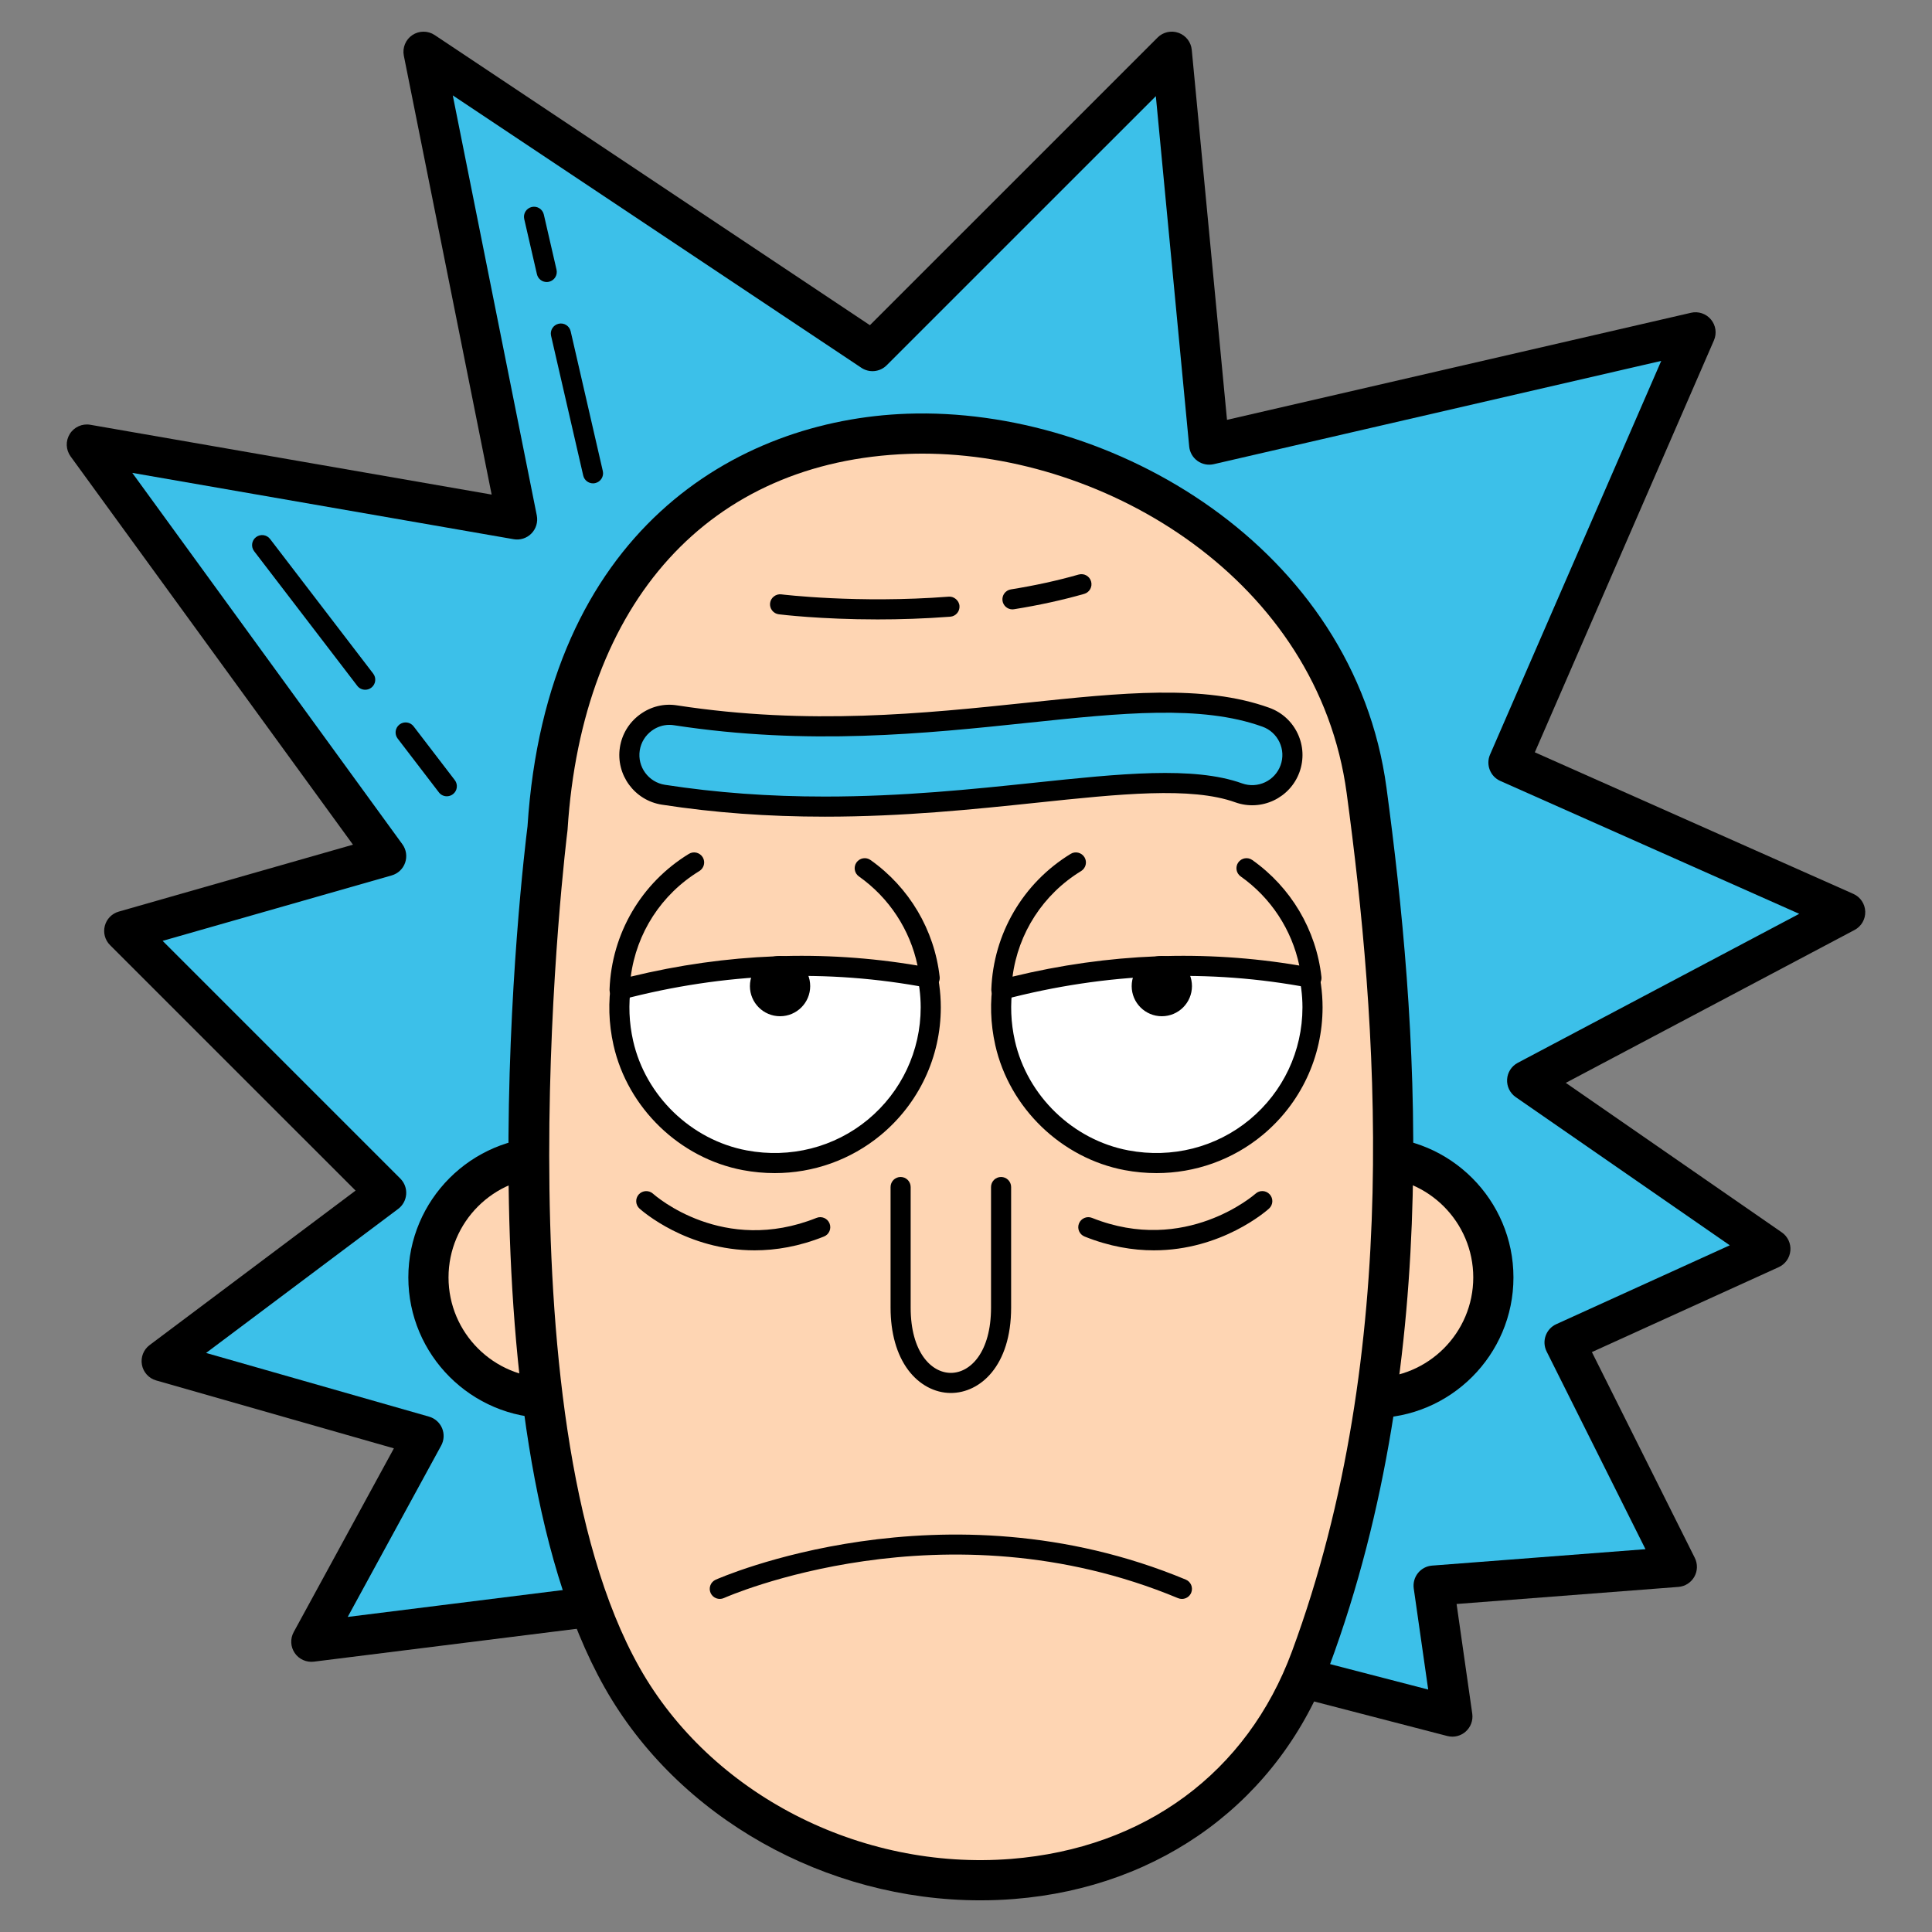 <svg xmlns="http://www.w3.org/2000/svg" xmlns:xlink="http://www.w3.org/1999/xlink" viewBox="0,0,255.997,255.997" width="100px" height="100px" fill-rule="nonzero"><rect x="0" y="0" width="255.997" height="255.997" fill="#808080" stroke="none"/><g transform="translate(-5.12,-5.12) scale(1.04,1.04)"><g fill-opacity="0" fill="#dddddd" fill-rule="nonzero" stroke="none" stroke-width="1" stroke-linecap="butt" stroke-linejoin="miter" stroke-miterlimit="10" stroke-dasharray="" stroke-dashoffset="0" font-family="none" font-weight="none" font-size="none" text-anchor="none" style="mix-blend-mode: normal"><path d="M4.923,251.074v-246.151h246.151v246.151z" id="bgRectangle"></path></g><g fill="none" fill-rule="nonzero" stroke="none" stroke-width="1" stroke-linecap="butt" stroke-linejoin="miter" stroke-miterlimit="10" stroke-dasharray="" stroke-dashoffset="0" font-family="none" font-weight="none" font-size="none" text-anchor="none" style="mix-blend-mode: normal"><g transform="translate(5.748,3.839) scale(2.56,2.56)"><path d="M30.066,80.269l-14.895,1.861l5.586,-10.24l-13.033,-3.724l11.171,-8.378l-13.033,-13.034l13.033,-3.723l-14.895,-20.481l21.412,3.724l-4.655,-23.274l22.343,14.895l14.895,-14.895l1.862,19.55l24.204,-5.586l-9.309,21.412l16.757,7.448l-15.826,8.378l12.102,8.379l-10.24,4.654l5.585,11.172l-12.102,0.931l0.931,6.516l-25.135,-6.516z" fill="#3cc0e9"></path><path d="M71.959,86.854c-0.084,0 -0.168,-0.011 -0.251,-0.032l-24.985,-6.478l-16.566,0.92l-14.861,1.858c-0.369,0.044 -0.739,-0.119 -0.95,-0.43c-0.212,-0.31 -0.231,-0.712 -0.052,-1.041l4.987,-9.145l-11.831,-3.38c-0.365,-0.104 -0.64,-0.407 -0.709,-0.78c-0.069,-0.374 0.08,-0.754 0.384,-0.981l10.249,-7.687l-12.219,-12.217c-0.251,-0.25 -0.35,-0.615 -0.261,-0.958c0.089,-0.343 0.353,-0.613 0.693,-0.71l11.657,-3.331l-14.053,-19.324c-0.239,-0.33 -0.256,-0.771 -0.04,-1.117c0.215,-0.346 0.621,-0.527 1.02,-0.457l19.975,3.474l-4.37,-21.842c-0.079,-0.397 0.088,-0.802 0.424,-1.027c0.337,-0.224 0.774,-0.225 1.111,-0.001l21.661,14.44l14.316,-14.315c0.273,-0.274 0.679,-0.366 1.046,-0.234c0.364,0.131 0.62,0.46 0.656,0.846l1.754,18.414l23.093,-5.329c0.365,-0.086 0.752,0.045 0.993,0.335c0.242,0.29 0.299,0.691 0.148,1.038l-8.914,20.502l15.851,7.045c0.35,0.155 0.58,0.497 0.593,0.879c0.014,0.382 -0.192,0.739 -0.531,0.918l-14.372,7.609l10.75,7.441c0.296,0.205 0.459,0.553 0.427,0.911c-0.032,0.359 -0.255,0.673 -0.582,0.821l-9.296,4.226l5.122,10.243c0.148,0.298 0.14,0.65 -0.024,0.939c-0.164,0.29 -0.461,0.479 -0.793,0.505l-11.039,0.85l0.78,5.46c0.047,0.331 -0.074,0.664 -0.324,0.887c-0.186,0.167 -0.424,0.255 -0.667,0.255zM46.823,78.338c0.085,0 0.169,0.011 0.251,0.032l23.683,6.14l-0.719,-5.03c-0.039,-0.274 0.037,-0.552 0.21,-0.768c0.173,-0.216 0.428,-0.35 0.703,-0.371l10.62,-0.817l-4.921,-9.841c-0.121,-0.243 -0.139,-0.524 -0.048,-0.781c0.091,-0.256 0.281,-0.464 0.528,-0.576l8.636,-3.926l-10.653,-7.375c-0.287,-0.199 -0.449,-0.533 -0.429,-0.882c0.02,-0.349 0.222,-0.661 0.53,-0.824l14.009,-7.416l-14.877,-6.613c-0.502,-0.223 -0.729,-0.809 -0.511,-1.313l8.519,-19.592l-22.272,5.14c-0.28,0.064 -0.575,0.005 -0.81,-0.164c-0.233,-0.168 -0.383,-0.429 -0.41,-0.716l-1.66,-17.436l-13.395,13.393c-0.337,0.338 -0.866,0.39 -1.262,0.125l-20.334,-13.556l4.182,20.906c0.064,0.324 -0.034,0.658 -0.265,0.895c-0.229,0.236 -0.563,0.345 -0.887,0.287l-18.98,-3.301l13.443,18.484c0.192,0.264 0.243,0.605 0.137,0.914c-0.106,0.309 -0.356,0.546 -0.671,0.636l-11.399,3.257l11.831,11.832c0.205,0.205 0.311,0.489 0.29,0.778c-0.021,0.289 -0.165,0.555 -0.397,0.729l-9.561,7.17l11.097,3.17c0.292,0.084 0.53,0.296 0.648,0.575c0.117,0.28 0.101,0.599 -0.045,0.865l-4.651,8.528l12.959,-1.62c0.022,-0.003 0.046,-0.005 0.068,-0.006l16.757,-0.931c0.019,0 0.038,-0.001 0.056,-0.001z" fill="#000000"></path><circle cx="27" cy="64" r="6" fill="#fed5b3"></circle><path d="M27,71c-3.859,0 -7,-3.141 -7,-7c0,-3.859 3.141,-7 7,-7c3.859,0 7,3.141 7,7c0,3.859 -3.141,7 -7,7zM27,59c-2.757,0 -5,2.243 -5,5c0,2.757 2.243,5 5,5c2.757,0 5,-2.243 5,-5c0,-2.757 -2.243,-5 -5,-5z" fill="#000000"></path><circle cx="68" cy="64" r="6" fill="#fed5b3"></circle><path d="M68,71c-3.859,0 -7,-3.141 -7,-7c0,-3.859 3.141,-7 7,-7c3.859,0 7,3.141 7,7c0,3.859 -3.141,7 -7,7zM68,59c-2.757,0 -5,2.243 -5,5c0,2.757 2.243,5 5,5c2.757,0 5,-2.243 5,-5c0,-2.757 -2.243,-5 -5,-5z" fill="#000000"></path><path d="M26.926,41.645c0,0 -3.706,29.112 3.706,42.26c7.412,13.148 28.721,14.087 34.28,-0.939c5.559,-15.026 4.328,-31.689 2.779,-43.199c-2.779,-20.66 -38.912,-27.234 -40.765,1.878z" fill="#fed5b3"></path><path d="M48.462,95c-7.681,0 -15.044,-4.118 -18.7,-10.604c-7.433,-13.184 -4.032,-41.25 -3.831,-42.845c0.948,-14.684 10.381,-20.238 18.897,-20.537c10.208,-0.361 22.245,6.659 23.854,18.62c1.525,11.339 2.893,28.204 -2.833,43.679c-2.475,6.691 -8.342,11.035 -15.692,11.62c-0.565,0.046 -1.132,0.067 -1.695,0.067zM45.592,23c-0.232,0 -0.463,0.004 -0.693,0.012c-9.905,0.348 -16.251,7.336 -16.974,18.696c-0.001,0.021 -0.003,0.042 -0.006,0.063c-0.037,0.288 -3.578,28.936 3.585,41.642c3.549,6.296 10.975,10.12 18.494,9.526c6.651,-0.53 11.746,-4.292 13.977,-10.32c5.569,-15.057 4.222,-31.592 2.725,-42.719c-1.424,-10.585 -11.918,-16.9 -21.108,-16.9zM26.927,41.645h0.01z" fill="#000000"></path><path d="M31.657,46.5c-1.012,1.639 -1.444,3.674 -0.957,5.832c0.663,2.942 3.078,5.277 6.042,5.836c4.942,0.93 9.258,-2.835 9.258,-7.608c0,-1.491 -0.428,-2.878 -1.157,-4.06z" fill="#ffffff"></path><path d="M38.233,58.807c-0.525,0 -1.056,-0.049 -1.584,-0.148c-3.146,-0.593 -5.732,-3.092 -6.437,-6.217c-0.485,-2.15 -0.123,-4.354 1.019,-6.204c0.092,-0.148 0.252,-0.238 0.426,-0.238h13.186c0.174,0 0.334,0.09 0.426,0.237c0.806,1.305 1.231,2.8 1.231,4.322c0,2.464 -1.089,4.78 -2.987,6.354c-1.492,1.236 -3.355,1.894 -5.28,1.894zM31.942,47c-0.893,1.576 -1.161,3.419 -0.755,5.221c0.618,2.743 2.888,4.935 5.647,5.455c2.167,0.41 4.371,-0.149 6.039,-1.532c1.669,-1.384 2.626,-3.419 2.626,-5.584c0,-1.245 -0.325,-2.47 -0.942,-3.56z" fill="#000000"></path><path d="M34.224,43.347c-2.153,1.315 -3.612,3.652 -3.709,6.338c5.174,-1.36 10.318,-1.565 15.433,-0.591c-0.254,-2.254 -1.472,-4.215 -3.233,-5.46" fill="#fed5b3"></path><path d="M30.515,50.185c-0.112,0 -0.223,-0.038 -0.313,-0.109c-0.123,-0.099 -0.192,-0.25 -0.188,-0.409c0.101,-2.775 1.576,-5.297 3.948,-6.747c0.234,-0.144 0.542,-0.07 0.688,0.166c0.144,0.236 0.069,0.543 -0.166,0.688c-1.891,1.155 -3.134,3.086 -3.414,5.255c4.775,-1.162 9.569,-1.347 14.272,-0.552c-0.373,-1.781 -1.412,-3.372 -2.917,-4.435c-0.226,-0.159 -0.279,-0.471 -0.12,-0.697c0.161,-0.226 0.476,-0.278 0.696,-0.12c1.926,1.36 3.181,3.479 3.442,5.813c0.018,0.158 -0.041,0.314 -0.157,0.422c-0.117,0.108 -0.277,0.152 -0.434,0.125c-4.999,-0.952 -10.117,-0.756 -15.212,0.583c-0.04,0.012 -0.083,0.017 -0.125,0.017z" fill="#000000"></path><path d="M50.657,46.5c-1.012,1.639 -1.444,3.674 -0.957,5.832c0.663,2.942 3.078,5.277 6.042,5.836c4.942,0.93 9.258,-2.835 9.258,-7.608c0,-1.491 -0.428,-2.878 -1.157,-4.06z" fill="#ffffff"></path><path d="M57.233,58.807c-0.525,0 -1.056,-0.049 -1.584,-0.148c-3.146,-0.593 -5.732,-3.092 -6.437,-6.217c-0.485,-2.15 -0.123,-4.354 1.019,-6.204c0.092,-0.148 0.252,-0.238 0.426,-0.238h13.186c0.174,0 0.334,0.09 0.426,0.237c0.806,1.305 1.231,2.8 1.231,4.322c0,2.464 -1.089,4.78 -2.987,6.354c-1.492,1.236 -3.355,1.894 -5.28,1.894zM50.942,47c-0.893,1.576 -1.161,3.419 -0.755,5.221c0.618,2.743 2.888,4.935 5.647,5.455c2.169,0.41 4.371,-0.149 6.039,-1.532c1.669,-1.384 2.626,-3.419 2.626,-5.584c0,-1.245 -0.325,-2.47 -0.942,-3.56z" fill="#000000"></path><path d="M53.224,43.347c-2.153,1.315 -3.612,3.652 -3.709,6.338c5.174,-1.36 10.318,-1.565 15.433,-0.591c-0.254,-2.254 -1.472,-4.215 -3.233,-5.46" fill="#fed5b3"></path><path d="M49.515,50.185c-0.112,0 -0.223,-0.038 -0.313,-0.109c-0.123,-0.099 -0.192,-0.25 -0.188,-0.409c0.101,-2.775 1.576,-5.297 3.948,-6.747c0.233,-0.144 0.542,-0.07 0.688,0.166c0.144,0.236 0.069,0.543 -0.166,0.688c-1.891,1.155 -3.134,3.086 -3.414,5.255c4.775,-1.162 9.569,-1.347 14.272,-0.552c-0.373,-1.781 -1.412,-3.372 -2.917,-4.435c-0.226,-0.159 -0.279,-0.471 -0.12,-0.697c0.161,-0.226 0.475,-0.278 0.696,-0.12c1.926,1.36 3.181,3.479 3.442,5.813c0.018,0.158 -0.041,0.314 -0.157,0.422c-0.117,0.108 -0.278,0.152 -0.434,0.125c-4.999,-0.952 -10.117,-0.756 -15.212,0.583c-0.04,0.012 -0.083,0.017 -0.125,0.017z" fill="#000000"></path><circle cx="38.5" cy="49.5" r="1.5" fill="#000000"></circle><circle cx="57.5" cy="49.5" r="1.5" fill="#000000"></circle><path d="M37.235,62.651c-3.374,0 -5.608,-1.969 -5.729,-2.078c-0.205,-0.185 -0.221,-0.499 -0.037,-0.705c0.185,-0.204 0.501,-0.22 0.706,-0.038c0.142,0.126 3.501,3.062 8.14,1.206c0.255,-0.104 0.547,0.022 0.649,0.278c0.102,0.256 -0.021,0.547 -0.278,0.649c-1.241,0.498 -2.401,0.688 -3.451,0.688z" fill="#000000"></path><path d="M57.105,62.651c-1.05,0 -2.21,-0.19 -3.45,-0.688c-0.257,-0.103 -0.381,-0.394 -0.278,-0.649c0.103,-0.255 0.394,-0.382 0.649,-0.278c4.656,1.861 8.104,-1.175 8.139,-1.205c0.205,-0.187 0.521,-0.169 0.706,0.036c0.186,0.205 0.169,0.521 -0.036,0.706c-0.121,0.11 -2.356,2.078 -5.73,2.078z" fill="#000000"></path><path d="M50.065,30.751c-0.241,0 -0.453,-0.175 -0.493,-0.421c-0.043,-0.272 0.143,-0.529 0.415,-0.573c1.195,-0.192 2.331,-0.44 3.375,-0.739c0.269,-0.075 0.543,0.078 0.618,0.344c0.076,0.265 -0.077,0.542 -0.343,0.618c-1.082,0.309 -2.257,0.566 -3.492,0.764c-0.026,0.006 -0.053,0.007 -0.08,0.007z" fill="#000000"></path><g fill="#000000"><path d="M43.354,31.251c-2.83,0 -4.803,-0.241 -4.916,-0.255c-0.273,-0.034 -0.468,-0.284 -0.434,-0.558c0.033,-0.275 0.297,-0.469 0.558,-0.434c0.038,0.005 3.797,0.464 8.332,0.115c0.251,-0.025 0.516,0.184 0.536,0.46c0.021,0.275 -0.185,0.516 -0.46,0.537c-1.295,0.099 -2.52,0.135 -3.616,0.135z"></path></g><g fill="#000000"><path d="M47,69.75c-0.805,0 -1.576,-0.415 -2.119,-1.138c-0.576,-0.768 -0.881,-1.844 -0.881,-3.112v-6c0,-0.276 0.224,-0.5 0.5,-0.5c0.276,0 0.5,0.224 0.5,0.5v6c0,2.233 1.037,3.25 2,3.25c0.963,0 2,-1.017 2,-3.25v-6c0,-0.276 0.224,-0.5 0.5,-0.5c0.276,0 0.5,0.224 0.5,0.5v6c0,2.92 -1.555,4.25 -3,4.25z"></path></g><g fill="#000000"><path d="M58.5,80c-0.064,0 -0.13,-0.013 -0.192,-0.038c-11.649,-4.856 -22.494,-0.055 -22.601,-0.007c-0.25,0.114 -0.547,0.003 -0.662,-0.248c-0.114,-0.252 -0.003,-0.548 0.248,-0.662c0.111,-0.052 11.337,-5.029 23.399,-0.007c0.255,0.106 0.375,0.399 0.27,0.654c-0.08,0.193 -0.267,0.308 -0.462,0.308z"></path></g><g><path d="M19.866,36.878l2.049,2.675" fill="#bebbb2"></path><path d="M21.915,40.053c-0.15,0 -0.299,-0.067 -0.396,-0.196l-2.05,-2.676c-0.168,-0.219 -0.127,-0.533 0.093,-0.701c0.22,-0.167 0.533,-0.126 0.7,0.093l2.05,2.676c0.168,0.219 0.127,0.533 -0.093,0.701c-0.091,0.07 -0.198,0.103 -0.304,0.103z" fill="#000000"></path></g><g><path d="M12.723,27.553l5.131,6.699" fill="#bebbb2"></path><path d="M17.854,34.751c-0.15,0 -0.299,-0.067 -0.396,-0.196l-5.131,-6.698c-0.168,-0.219 -0.127,-0.533 0.093,-0.701c0.219,-0.167 0.533,-0.126 0.7,0.093l5.131,6.698c0.168,0.219 0.127,0.533 -0.093,0.701c-0.091,0.07 -0.197,0.103 -0.304,0.103z" fill="#000000"></path></g><g><path d="M27.591,17.022l1.6,6.957" fill="#bebbb2"></path><path d="M29.191,24.479c-0.229,0 -0.434,-0.157 -0.487,-0.388l-1.6,-6.956c-0.062,-0.269 0.106,-0.537 0.375,-0.599c0.274,-0.062 0.537,0.107 0.6,0.375l1.6,6.956c0.062,0.269 -0.106,0.537 -0.375,0.599c-0.038,0.009 -0.075,0.013 -0.113,0.013z" fill="#000000"></path></g><g><path d="M26.255,11.213l0.632,2.746" fill="#bebbb2"></path><path d="M26.887,14.459c-0.229,0 -0.434,-0.156 -0.487,-0.388l-0.632,-2.746c-0.062,-0.27 0.106,-0.538 0.375,-0.6c0.273,-0.061 0.537,0.106 0.6,0.375l0.632,2.746c0.062,0.27 -0.106,0.538 -0.375,0.6c-0.039,0.009 -0.076,0.013 -0.113,0.013z" fill="#000000"></path></g><g><path d="M40.737,40.568c-2.538,0 -5.228,-0.158 -8.041,-0.591c-1.092,-0.168 -1.841,-1.189 -1.673,-2.281c0.169,-1.092 1.198,-1.844 2.28,-1.672c6.612,1.016 12.402,0.409 17.511,-0.127c4.669,-0.491 8.7,-0.915 11.861,0.222c1.04,0.374 1.58,1.519 1.206,2.558c-0.374,1.039 -1.519,1.579 -2.558,1.207c-2.302,-0.827 -5.912,-0.448 -10.093,-0.008c-3.075,0.321 -6.606,0.692 -10.493,0.692z" fill="#3cc0e9"></path><path d="M40.737,41.068c-2.852,0 -5.507,-0.195 -8.117,-0.597c-1.362,-0.209 -2.301,-1.489 -2.091,-2.851c0.103,-0.662 0.458,-1.244 1.001,-1.64c0.538,-0.394 1.194,-0.558 1.852,-0.45c6.547,1.006 12.303,0.402 17.381,-0.131c4.73,-0.498 8.815,-0.926 12.082,0.248c0.629,0.226 1.132,0.683 1.417,1.287c0.284,0.604 0.316,1.283 0.091,1.912c-0.467,1.296 -1.896,1.973 -3.197,1.508c-2.197,-0.79 -5.753,-0.416 -9.871,0.018c-3.12,0.327 -6.64,0.696 -10.548,0.696zM32.994,36.499c-0.313,0 -0.616,0.099 -0.875,0.288c-0.326,0.238 -0.54,0.588 -0.602,0.985c-0.126,0.817 0.438,1.584 1.255,1.71c2.56,0.394 5.164,0.585 7.965,0.585c3.854,0 7.348,-0.366 10.429,-0.69c4.252,-0.448 7.914,-0.833 10.327,0.034c0.778,0.279 1.639,-0.127 1.918,-0.905c0.136,-0.377 0.116,-0.784 -0.055,-1.146c-0.171,-0.362 -0.473,-0.637 -0.85,-0.772c-3.054,-1.098 -7.034,-0.68 -11.639,-0.195c-5.14,0.541 -10.962,1.151 -17.641,0.125c-0.077,-0.013 -0.155,-0.019 -0.232,-0.019z" fill="#000000"></path></g></g></g></g></svg>